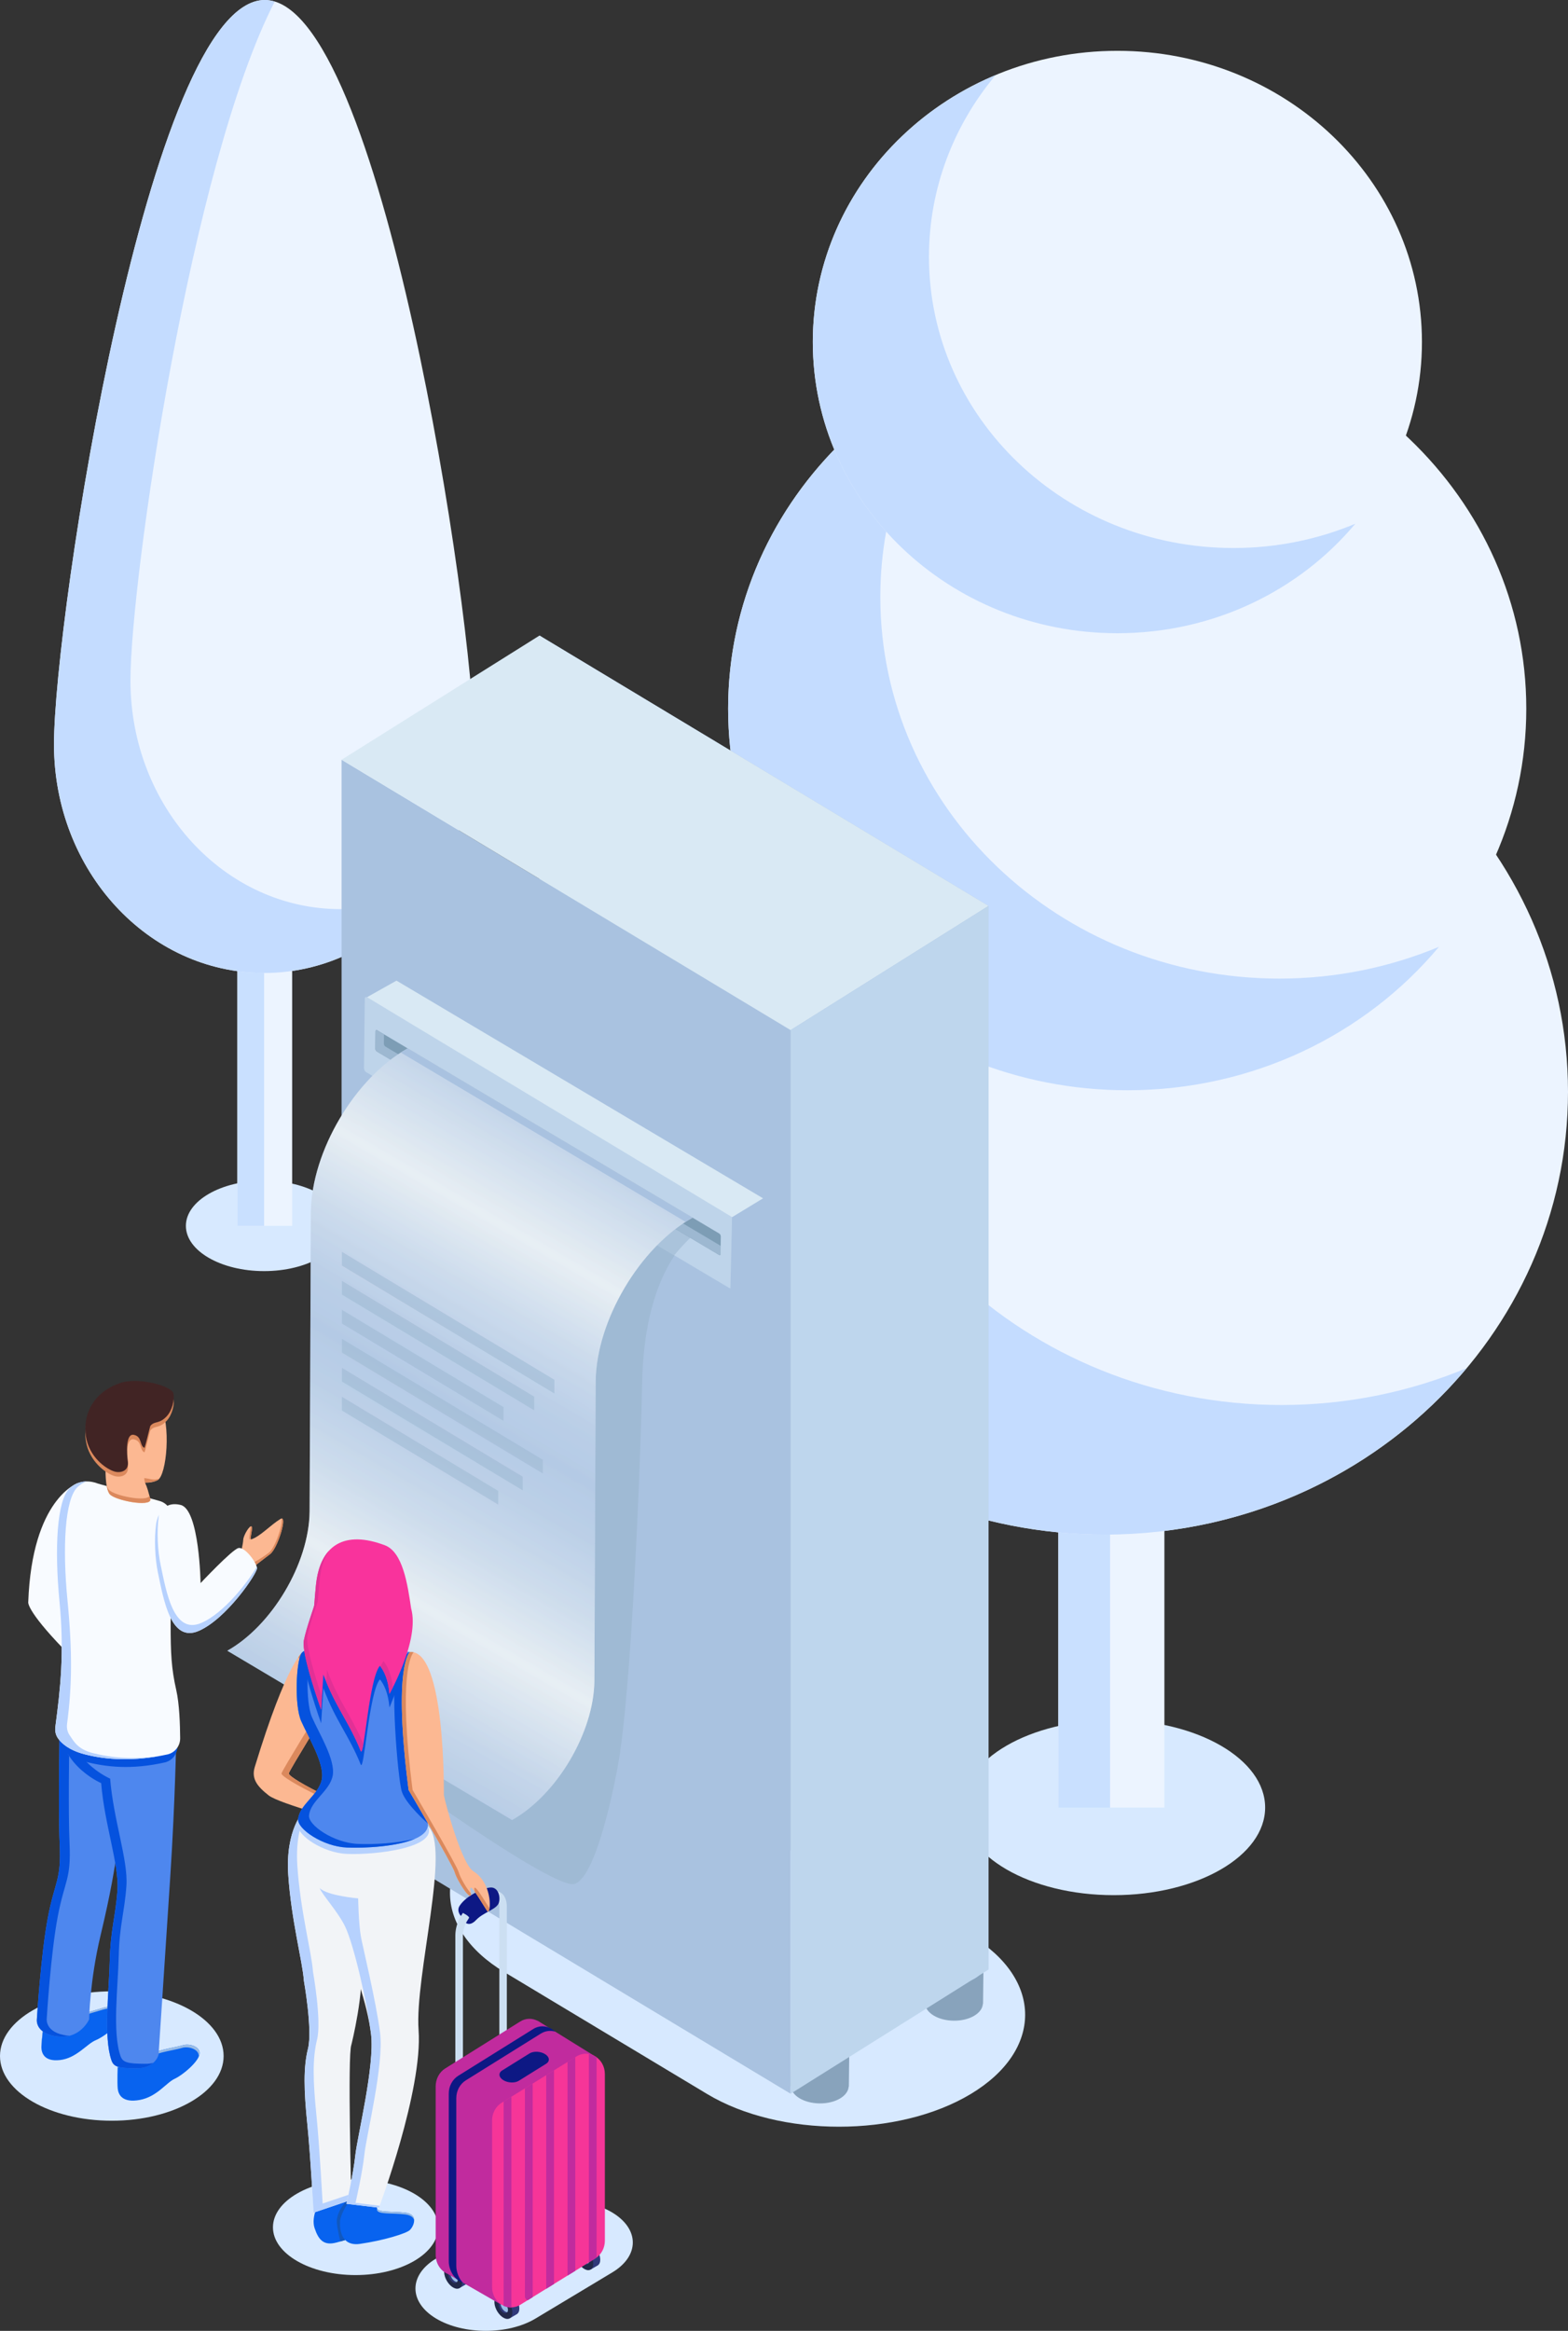 <svg width="138" height="205" viewBox="0 0 138 205" fill="none" xmlns="http://www.w3.org/2000/svg">
<rect x="0" y="0" width="138" height="205" fill="#333333" stroke="none"/>
<path d="M98.018 166.68C105.378 166.68 111.345 163.23 111.345 158.975C111.345 154.72 105.378 151.27 98.018 151.27C90.657 151.27 84.691 154.72 84.691 158.975C84.691 163.23 90.657 166.68 98.018 166.68Z" fill="#D7E9FF"/>
<path d="M102.479 93.265H93.145V158.978H102.479V93.265Z" fill="#ECF4FF"/>
<path d="M97.698 93.265H93.145V158.978H97.698V93.265Z" fill="#C9E0FF"/>
<path d="M97.243 134.967C119.753 134.967 138 117.532 138 96.025C138 74.518 119.753 57.083 97.243 57.083C74.734 57.083 56.486 74.518 56.486 96.025C56.486 117.532 74.734 134.967 97.243 134.967Z" fill="#ECF4FF"/>
<path d="M112.788 123.571C90.277 123.571 72.031 106.137 72.031 84.629C72.031 75.433 75.375 66.99 80.953 60.329C66.554 66.336 56.487 80.056 56.487 96.025C56.487 117.53 74.735 134.967 97.243 134.967C110.13 134.967 121.612 129.246 129.082 120.327C124.088 122.409 118.582 123.571 112.788 123.571Z" fill="#C4DCFF"/>
<path d="M99.205 95.889C118.603 95.889 134.329 80.864 134.329 62.331C134.329 43.797 118.603 28.772 99.205 28.772C79.806 28.772 64.081 43.797 64.081 62.331C64.081 80.864 79.806 95.889 99.205 95.889Z" fill="#ECF4FF"/>
<path d="M112.601 86.068C93.203 86.068 77.477 71.045 77.477 52.509C77.477 44.585 80.357 37.31 85.166 31.569C72.757 36.745 64.083 48.567 64.083 62.331C64.083 80.863 79.81 95.889 99.207 95.889C110.312 95.889 120.207 90.961 126.643 83.274C122.34 85.064 117.595 86.068 112.601 86.068Z" fill="#C4DCFF"/>
<path d="M98.34 55.693C113.144 55.693 125.145 44.226 125.145 30.081C125.145 15.936 113.144 4.47 98.34 4.47C83.537 4.47 71.536 15.936 71.536 30.081C71.536 44.226 83.537 55.693 98.34 55.693Z" fill="#ECF4FF"/>
<path d="M108.563 48.198C93.758 48.198 81.759 36.733 81.759 22.587C81.759 16.54 83.956 10.986 87.625 6.606C78.156 10.557 71.535 19.579 71.535 30.081C71.535 44.225 83.535 55.693 98.34 55.693C106.815 55.693 114.366 51.93 119.279 46.065C115.996 47.434 112.373 48.198 108.563 48.198Z" fill="#C4DCFF"/>
<path d="M23.242 111.795C27.044 111.795 30.125 110.013 30.125 107.815C30.125 105.618 27.044 103.836 23.242 103.836C19.441 103.836 16.36 105.618 16.36 107.815C16.36 110.013 19.441 111.795 23.242 111.795Z" fill="#D7E9FF"/>
<path d="M25.713 64.04H20.893V107.815H25.713V64.04Z" fill="#ECF4FF"/>
<path d="M23.243 64.04H20.893V107.815H23.243V64.04Z" fill="#C9E0FF"/>
<path d="M41.733 65.465C41.733 76.572 33.454 85.575 23.242 85.575C13.031 85.575 4.752 76.572 4.752 65.465C4.752 54.358 13.088 0 23.303 0C33.517 0 41.733 54.36 41.733 65.465Z" fill="#ECF4FF"/>
<path d="M29.972 79.96C19.761 79.96 11.482 70.958 11.482 59.851C11.482 50.967 16.818 14.415 24.178 0.138C23.887 0.052 23.597 0 23.303 0C13.091 0 4.752 54.358 4.752 65.465C4.752 76.572 13.031 85.575 23.242 85.575C29.016 85.575 34.171 82.694 37.563 78.187C35.245 79.323 32.679 79.96 29.972 79.96Z" fill="#C4DCFF"/>
<path d="M62.234 184.169L44.389 173.448C38.007 169.615 38.007 163.341 44.389 159.509C50.77 155.676 61.209 155.676 67.591 159.509L85.436 170.23C91.818 174.062 91.818 180.336 85.436 184.169C79.055 188.004 68.616 188.004 62.234 184.169Z" fill="#D7E9FF"/>
<path d="M74.709 183.468L74.747 180.192L69.618 180.134L69.58 183.456H69.595C69.626 184.293 70.738 184.979 72.126 184.996C73.514 185.013 74.64 184.353 74.692 183.517H74.706L74.709 183.468Z" fill="#88A3BC"/>
<path d="M74.746 180.192C74.738 181.051 73.58 181.735 72.166 181.718C70.749 181.7 69.609 180.994 69.621 180.134C69.629 179.275 70.787 178.592 72.201 178.609C73.618 178.624 74.755 179.333 74.746 180.192Z" fill="#C4DCFF"/>
<path d="M86.519 176.193L86.557 172.914L81.428 172.856L81.39 176.181H81.405C81.436 177.02 82.545 177.707 83.936 177.721C85.327 177.738 86.45 177.075 86.502 176.239H86.516L86.519 176.193Z" fill="#88A3BC"/>
<path d="M86.557 172.911C86.548 173.77 85.39 174.454 83.976 174.437C82.56 174.419 81.422 173.71 81.431 172.851C81.439 171.991 82.597 171.308 84.011 171.325C85.428 171.343 86.568 172.055 86.557 172.911Z" fill="#C4DCFF"/>
<path d="M87 173.223L47.481 149.445V55.897L87 79.675V173.223Z" fill="#A9C2E0"/>
<path d="M69.581 184.145L30.062 160.368V66.82L69.581 90.598V184.145Z" fill="#A9C2E0"/>
<path d="M30.062 66.82L47.481 55.897L87 79.675L69.581 90.598L30.062 66.82Z" fill="#D9E9F4"/>
<path d="M69.581 184.145L87 173.223V79.675L69.581 90.598V184.145Z" fill="#BED6ED"/>
<path opacity="0.82" d="M61.547 108.159C61.547 108.159 56.674 110.817 56.513 121.772C56.452 125.872 55.683 148.468 54.344 155.5C54.261 155.933 52.614 165.048 50.566 165.694C48.519 166.34 29.507 152.424 29.507 151.983C29.507 151.541 39.347 107.461 39.347 107.461L53.247 104.436L61.547 108.159Z" fill="#9DB8D1"/>
<path d="M32.22 94.294L64.171 113.274C64.275 113.334 64.361 113.271 64.364 113.133L64.436 107.051C64.439 106.91 64.355 106.748 64.249 106.685L32.298 87.706C32.194 87.645 32.108 87.709 32.105 87.847L32.033 93.928C32.033 94.067 32.114 94.231 32.22 94.294Z" fill="#BED4EA"/>
<path opacity="0.6" d="M36.672 93.115L61.547 108.159C60.764 108.816 60.024 109.572 59.341 110.402L34.279 95.514C35.013 94.62 35.82 93.807 36.672 93.115Z" fill="#9DB8D1"/>
<path d="M33.159 92.478L63.287 110.373C63.359 110.416 63.417 110.373 63.419 110.275L63.437 108.747C63.437 108.652 63.382 108.539 63.31 108.496L33.182 90.604C33.11 90.56 33.053 90.604 33.05 90.702L33.033 92.23C33.03 92.325 33.087 92.435 33.159 92.478Z" fill="#7D9DB5"/>
<path d="M33.182 90.604L33.796 90.967L33.787 91.792C33.787 91.887 33.842 91.999 33.914 92.043L63.431 109.574L63.422 110.278C63.422 110.373 63.362 110.416 63.29 110.376L33.162 92.481C33.09 92.438 33.033 92.325 33.035 92.23L33.053 90.702C33.05 90.604 33.11 90.56 33.182 90.604Z" fill="#9DB8D1"/>
<path d="M64.435 106.849L67.157 105.393L67.094 111.982L64.285 113.288L64.435 106.849Z" fill="#A9C2E0"/>
<path d="M32.298 87.706L64.435 107.048L67.157 105.393L34.895 86.247L32.298 87.706Z" fill="#D9E9F4"/>
<path d="M45.068 160.071L20.003 145.183C23.951 142.963 27.197 137.487 27.248 132.951L27.361 106.584C27.424 101.255 31.237 94.816 35.879 92.207L60.944 107.094C56.302 109.704 52.489 116.143 52.426 121.472L52.313 147.839C52.259 152.375 49.016 157.85 45.068 160.071Z" fill="url(#paint0_linear_162_4019)"/>
<path opacity="0.41" d="M45.068 160.071L20.003 145.183C23.951 142.963 27.197 137.487 27.248 132.951L27.361 106.584C27.424 101.255 31.237 94.816 35.879 92.207L60.944 107.094C56.302 109.704 52.489 116.143 52.426 121.472L52.313 147.839C52.259 152.375 49.016 157.85 45.068 160.071Z" fill="url(#paint1_linear_162_4019)"/>
<path d="M35.88 92.207L60.945 107.094C60.74 107.21 60.539 107.334 60.34 107.463L60.337 107.461L35.275 92.573C35.477 92.446 35.678 92.322 35.88 92.207Z" fill="#A9C2E0"/>
<path opacity="0.55" d="M48.792 122.559L30.094 111.307V110.102L48.792 121.353V122.559ZM47.01 122.833L30.091 112.654V113.859L47.01 124.038V122.833ZM44.314 123.758L30.091 115.2V116.405L44.314 124.964V123.758ZM47.773 128.389L30.091 117.752V118.957L47.773 129.595V128.389ZM46.005 129.874L30.091 120.301V121.506L46.005 131.08V129.874ZM43.85 131.126L30.091 122.847V124.052L43.85 132.331V131.126Z" fill="#9DB8D1"/>
<path d="M9.84 186.519C15.275 186.519 19.68 183.972 19.68 180.829C19.68 177.687 15.275 175.14 9.84 175.14C4.406 175.14 0 177.687 0 180.829C0 183.972 4.406 186.519 9.84 186.519Z" fill="#D7E9FF"/>
<path d="M3.834 177.989C3.834 177.989 3.641 179.486 3.641 180.025C3.641 180.567 3.883 181.331 5.262 181.184C6.728 181.029 7.641 179.76 8.418 179.44C9.219 179.108 10.759 177.906 10.964 177.15C11.168 176.395 9.769 176.372 9.078 176.591C8.404 176.804 7.739 176.922 6.63 177.439L3.834 177.989Z" fill="#0863EF"/>
<path d="M3.834 178.148L6.63 177.591C7.739 177.075 8.404 176.96 9.078 176.744C9.694 176.547 10.869 176.547 10.973 177.084C11.082 176.392 9.746 176.374 9.078 176.588C8.404 176.801 7.739 176.919 6.63 177.436L3.834 177.992C3.834 177.992 3.641 179.489 3.641 180.028C3.641 180.051 3.641 180.074 3.644 180.097C3.661 179.5 3.834 178.148 3.834 178.148Z" fill="#99BCE6"/>
<path d="M5.253 151.724C5.253 151.724 5.109 158.979 5.253 162.199C5.397 165.423 4.844 165.371 4.216 168.636C3.591 171.9 3.246 177.612 3.246 177.612C3.246 177.612 3.064 178.875 5.069 179.111C7.076 179.348 7.842 177.612 7.842 177.612C7.842 177.612 7.899 174.204 8.844 170.25C9.788 166.297 10.053 164.469 10.364 162.488C10.673 160.507 11.367 159.8 11.726 154.512L5.253 151.724Z" fill="#4E87EE"/>
<path d="M5.937 179.031C3.929 178.794 4.113 177.531 4.113 177.531C4.113 177.531 4.459 171.822 5.084 168.555C5.709 165.291 6.265 165.34 6.121 162.119C6 159.376 6.084 153.719 6.112 152.093L5.251 151.721C5.251 151.721 5.107 158.976 5.251 162.197C5.395 165.42 4.842 165.368 4.214 168.633C3.589 171.897 3.243 177.609 3.243 177.609C3.243 177.609 3.062 178.872 5.067 179.109C5.467 179.155 5.819 179.123 6.124 179.042C6.063 179.039 6.003 179.039 5.937 179.031Z" fill="#0552DE"/>
<path d="M10.361 181.62C10.361 181.62 10.304 183.157 10.361 183.699C10.419 184.241 10.785 184.97 12.302 184.691C13.82 184.408 14.635 183.171 15.366 182.834C16.098 182.496 17.417 181.372 17.558 180.694C17.699 180.019 16.691 179.685 16.072 179.884C15.453 180.08 14.217 180.192 13.12 180.7L10.361 181.62Z" fill="#0863EF"/>
<path d="M16.072 179.884C15.453 180.08 14.217 180.192 13.12 180.7L10.358 181.62C10.358 181.62 10.355 181.703 10.353 181.833L13.042 180.936C14.139 180.429 15.375 180.316 15.994 180.12C16.605 179.927 17.589 180.247 17.483 180.905C17.517 180.832 17.546 180.76 17.558 180.694C17.699 180.019 16.691 179.688 16.072 179.884Z" fill="#99BCE6"/>
<path d="M15.512 152.799C15.512 152.799 15.429 158.208 14.985 165.057C14.533 172.038 13.954 180.7 13.954 180.7C13.954 180.7 13.707 181.905 12.016 181.905C10.326 181.905 9.998 181.749 9.808 181.199C9.088 179.122 9.6 175.068 9.661 172.41C9.718 169.751 10.185 168.471 10.338 166.23C10.49 163.99 9.2 160.469 8.903 156.824C8.903 156.824 4.581 154.993 5.341 150.656L15.512 152.799Z" fill="#4E87EE"/>
<path d="M12.806 181.513C11.115 181.513 10.787 181.357 10.597 180.806C9.877 178.73 10.39 174.676 10.45 172.017C10.508 169.359 10.974 168.079 11.127 165.838C11.279 163.597 9.989 160.077 9.693 156.432C9.693 156.432 5.739 154.754 6.064 150.812L5.341 150.659C4.581 154.993 8.904 156.827 8.904 156.827C9.197 160.472 10.488 163.993 10.338 166.233C10.185 168.474 9.721 169.754 9.661 172.412C9.603 175.071 9.091 179.125 9.808 181.201C9.998 181.749 10.326 181.908 12.017 181.908C12.742 181.908 13.2 181.686 13.488 181.432C13.292 181.481 13.068 181.513 12.806 181.513Z" fill="#0552DE"/>
<path d="M6.837 130.448C6.837 130.448 2.823 131.78 2.486 140.901C2.486 140.901 2.273 141.587 5.599 145.03C8.412 147.946 6.837 130.448 6.837 130.448Z" fill="#F8FBFF"/>
<path d="M15.514 149.287C15.799 150.541 15.71 152.51 15.615 153.71C15.566 154.339 15.116 154.869 14.5 155.008C11.583 155.662 9.348 155.426 7.428 154.921C5.993 154.543 5.484 153.88 5.305 153.413C5.201 153.136 5.201 152.828 5.288 152.542C6.273 149.261 15.093 147.444 15.514 149.287Z" fill="#0552DE"/>
<path d="M5.238 140.858C4.781 136.146 5.017 131.974 6.114 130.913C7.211 129.852 8.59 130.474 8.59 130.474L14.059 132.017C14.69 132.196 15.122 132.773 15.113 133.427C15.084 135.699 15.018 140.832 15.018 142.822C15.018 145.414 15.081 146.746 15.513 148.649C15.79 149.86 15.847 151.703 15.856 152.885C15.859 153.563 15.392 154.157 14.733 154.304C11.804 154.947 9.331 154.783 7.43 154.284C6.088 153.932 5.431 153.344 5.112 152.897C4.904 152.606 4.824 152.242 4.87 151.888C5.31 148.554 5.676 145.391 5.238 140.858Z" fill="#F8FBFF"/>
<path d="M8.13 154.174C6.788 153.822 6.462 153.087 6.143 152.637C5.935 152.346 5.855 151.983 5.901 151.628C6.341 148.289 6.379 145.276 5.938 140.743C5.48 136.031 5.716 131.858 6.814 130.797C7.076 130.544 7.352 130.391 7.623 130.296C7.165 130.299 6.609 130.431 6.111 130.913C5.014 131.974 4.781 136.146 5.236 140.858C5.676 145.391 5.308 148.554 4.867 151.89C4.821 152.245 4.899 152.608 5.109 152.9C5.428 153.347 6.085 153.935 7.427 154.287C9.189 154.748 11.441 154.924 14.094 154.434C11.744 154.777 9.734 154.595 8.13 154.174Z" fill="#B6D1FE"/>
<path d="M21.175 136.639C21.175 136.639 21.38 135.89 21.408 135.417C21.431 135.013 22.008 134.076 22.146 134.26C22.284 134.445 21.918 135.448 22.117 135.385C22.909 135.131 23.808 134.122 24.686 133.591C25.352 133.191 24.45 136.163 23.779 136.68C22.667 137.533 22.134 137.934 22.134 137.934L21.175 136.639Z" fill="#FCB892"/>
<path d="M22.008 135.386C22.028 135.38 22.045 135.368 22.065 135.36C22.056 135.068 22.244 134.393 22.143 134.261C22.123 134.235 22.091 134.232 22.056 134.249C22.08 134.566 21.831 135.443 22.008 135.386Z" fill="#DB895D"/>
<path d="M24.787 133.557C24.914 134.073 24.214 136.14 23.663 136.561C22.658 137.331 21.921 137.6 21.829 137.669L22.137 137.931C22.137 137.931 22.67 137.53 23.782 136.677C24.41 136.195 25.245 133.534 24.787 133.557Z" fill="#DB895D"/>
<path d="M13.739 134.035C13.552 135.362 13.641 137.106 13.9 138.335C14.399 140.682 15.021 144.511 17.488 143.439C19.956 142.366 22.617 138.39 22.617 137.931C22.617 137.473 21.543 135.993 20.967 136.158C20.391 136.322 17.653 139.235 17.653 139.235C17.653 139.235 17.552 132.775 15.905 132.363C14.26 131.954 13.82 133.467 13.739 134.035Z" fill="#F8FBFF"/>
<path d="M17.725 142.735C15.254 143.808 14.635 139.979 14.136 137.632C13.874 136.403 13.785 134.656 13.975 133.332C13.981 133.298 13.987 133.26 13.995 133.22C13.843 133.525 13.771 133.84 13.742 134.036C13.555 135.362 13.644 137.107 13.903 138.335C14.401 140.682 15.024 144.512 17.491 143.439C19.962 142.366 22.62 138.39 22.62 137.932C22.62 137.894 22.612 137.851 22.597 137.802C21.874 139.059 19.738 141.865 17.725 142.735Z" fill="#B6D1FE"/>
<path d="M14.076 123.528C13.066 121.838 10.045 121.677 8.556 123.433C7.997 124.09 7.545 125.864 8.187 127.164C8.458 127.715 8.847 128.231 9.305 128.687C9.302 128.713 9.293 128.739 9.293 128.768C9.253 129.99 9.362 131.037 9.644 131.403C10.085 131.968 13.256 132.568 13.238 131.888C13.152 131.541 13.117 131.429 13.014 131.063C12.95 130.835 12.864 130.616 12.766 130.402C13.164 130.414 13.541 130.348 13.869 130.18C14.672 129.777 15.087 125.218 14.076 123.528Z" fill="#FCB892"/>
<path d="M9.564 131.005C9.484 130.901 9.418 130.74 9.363 130.538C9.423 130.933 9.515 131.236 9.642 131.4C10.083 131.965 13.254 132.565 13.236 131.884C13.202 131.746 13.176 131.645 13.15 131.55C12.977 132.132 9.991 131.553 9.564 131.005Z" fill="#DB895D"/>
<path d="M9.214 128.372C9.214 128.343 9.222 128.32 9.225 128.291C8.767 127.836 8.378 127.317 8.107 126.769C8.023 126.602 7.96 126.429 7.914 126.25C7.96 126.567 8.046 126.879 8.188 127.164C8.438 127.672 8.796 128.153 9.208 128.583C9.211 128.513 9.211 128.441 9.214 128.372Z" fill="#DB895D"/>
<path d="M13.784 130.102C13.429 130.2 13.086 130.016 12.689 130.004C12.714 130.143 12.72 130.267 12.766 130.399C13.135 130.399 13.634 130.322 13.87 130.177C14.023 130.088 14.055 130.027 13.784 130.102Z" fill="#DB895D"/>
<path d="M14.672 124.958C13.993 125.679 13.636 125.33 13.238 125.797C13.192 125.852 12.763 127.761 12.703 127.732C12.274 127.533 12.513 126.729 11.775 126.59C11.038 126.455 11.159 128.228 11.254 128.935C11.349 129.641 10.825 129.932 10.243 129.855C9.662 129.777 8.254 128.94 7.715 127.366C7.177 125.792 7.542 123.13 10.497 122.057C12.101 121.475 15.093 122.262 15.263 122.946C15.395 123.499 15.148 124.454 14.672 124.958Z" fill="#DB895D"/>
<path d="M14.672 124.563C13.993 125.284 13.636 124.935 13.238 125.402C13.192 125.457 12.763 127.366 12.703 127.337C12.274 127.138 12.513 126.334 11.775 126.195C11.038 126.06 11.159 127.833 11.254 128.539C11.349 129.246 10.825 129.537 10.243 129.459C9.662 129.381 8.254 128.545 7.715 126.971C7.177 125.396 7.542 122.735 10.497 121.662C12.101 121.08 15.093 121.867 15.263 122.55C15.395 123.104 15.148 124.058 14.672 124.563Z" fill="#412424"/>
<path d="M47.141 203.912L53.886 199.861C56.296 198.413 56.296 196.043 53.886 194.593C51.475 193.145 47.53 193.145 45.117 194.593L38.372 198.644C35.962 200.092 35.962 202.462 38.372 203.912C40.785 205.363 44.731 205.363 47.141 203.912Z" fill="#D7E9FF"/>
<path d="M31.292 200.094C35.306 200.094 38.56 198.213 38.56 195.893C38.56 193.573 35.306 191.692 31.292 191.692C27.278 191.692 24.023 193.573 24.023 195.893C24.023 198.213 27.278 200.094 31.292 200.094Z" fill="#D7E9FF"/>
<path d="M28.15 193.589C28.15 193.589 27.34 194.921 27.686 195.962C28.032 197.003 28.495 197.525 29.592 197.237C30.689 196.949 33.561 196.02 33.561 196.02L32.656 193.589H29.419H28.15Z" fill="#0863EF"/>
<path d="M30.584 193.416L30.155 193.999C30.155 193.999 29.576 194.76 29.648 195.515C29.72 196.271 29.959 197.136 29.959 197.136L30.608 196.946L30.927 193.474L30.584 193.416Z" fill="#1158BF"/>
<path d="M30.75 193.647C30.75 193.647 30.165 194.244 29.935 195.276C29.935 195.276 29.65 197.64 31.674 197.352C33.699 197.064 35.752 196.444 36.069 196.135C36.463 195.749 36.82 194.745 35.663 194.601C34.505 194.457 33.172 194.63 33.175 194.166C33.178 193.702 30.75 193.647 30.75 193.647Z" fill="#0863EF"/>
<path d="M33.178 194.327C33.175 194.792 34.509 194.616 35.667 194.763C36.162 194.823 36.425 195.04 36.45 195.296C36.482 194.97 36.26 194.676 35.667 194.601C34.509 194.457 33.175 194.63 33.178 194.166C33.178 193.705 33.178 193.866 33.178 194.327Z" fill="#99BCE6"/>
<path d="M26.666 145.27C26.666 145.27 25.261 146.1 22.422 155.408C22.102 156.458 22.658 157.13 23.643 157.905C24.628 158.681 30.779 160.209 31.087 160.639C31.392 161.069 30.848 163.11 31.672 163.22C32.498 163.329 34.315 163.889 33.817 163.263C33.319 162.637 32.668 161.507 32.711 161.002C32.754 160.498 33.987 159.506 32.795 159.512C31.599 159.517 25.253 156.409 25.42 155.956C25.584 155.503 28.613 150.636 28.809 150.25C29.005 149.863 26.666 145.27 26.666 145.27Z" fill="#FCB892"/>
<path d="M33.815 163.266C33.316 162.64 32.666 161.51 32.709 161.005C32.752 160.501 33.984 159.509 32.792 159.514C31.597 159.52 25.25 156.412 25.417 155.959C25.581 155.506 28.611 150.639 28.807 150.253C29.003 149.866 26.667 145.273 26.667 145.273C26.667 145.273 26.532 145.353 26.261 145.74C26.848 146.916 28.326 149.944 28.167 150.255C27.971 150.642 24.942 155.509 24.778 155.962C24.614 156.415 30.958 159.523 32.153 159.517C33.348 159.512 32.113 160.503 32.069 161.008C32.026 161.513 32.677 162.643 33.175 163.269C33.279 163.399 33.279 163.476 33.21 163.52C33.722 163.595 34.068 163.583 33.815 163.266Z" fill="#DB895D"/>
<path d="M26.742 159.278C26.742 159.278 25.103 160.881 25.368 164.892C25.633 168.903 26.635 172.551 26.742 174.2C26.742 174.2 27.52 178.531 27.105 180.181C26.69 181.83 26.742 183.857 27.047 186.839C27.321 189.495 27.594 194.607 27.594 194.607L30.923 193.48C30.923 193.48 30.578 180.714 30.923 179.846C30.923 179.846 32.124 175.071 31.741 172.554C31.358 170.036 32.055 163.003 32.055 163.003L26.742 159.278Z" fill="#F2F4F7"/>
<path d="M28.395 193.803C28.395 193.803 28.121 188.69 27.848 186.034C27.543 183.053 27.491 181.026 27.905 179.376C28.32 177.727 27.543 173.396 27.543 173.396C27.436 171.746 26.434 168.099 26.169 164.088C26.016 161.778 26.494 160.27 26.929 159.405L26.745 159.275C26.745 159.275 25.106 160.878 25.371 164.889C25.636 168.9 26.638 172.548 26.745 174.197C26.745 174.197 27.522 178.528 27.108 180.178C26.693 181.827 26.745 183.854 27.05 186.836C27.324 189.492 27.597 194.604 27.597 194.604L30.926 193.477C30.926 193.477 30.92 193.286 30.912 192.952L28.395 193.803Z" fill="#B6D1FE"/>
<path d="M29.19 166.21C29.19 166.21 29.018 168.295 30.057 170.553C31.097 172.81 32.312 176.129 32.655 178.906C32.998 181.686 31.442 187.917 31.27 189.569C31.097 191.219 30.489 193.826 30.489 193.826L33.352 194.172C33.352 194.172 37.222 183.828 36.839 178.543C36.493 173.779 39.707 162.409 37.648 160.596C36.102 159.232 29.968 163.609 29.968 163.609L29.19 166.21Z" fill="#F2F4F7"/>
<path d="M32.069 189.486C32.242 187.836 33.797 181.602 33.454 178.823C33.111 176.043 31.87 170.991 31.752 170.27C31.556 169.091 31.522 166.965 31.522 166.965C31.522 166.965 28.786 166.732 28.132 166.054C28.346 166.637 29.736 168.119 30.373 169.439C31.153 171.06 32.322 176.193 32.657 178.903C32.999 181.683 31.444 187.914 31.271 189.567C31.099 191.216 30.491 193.823 30.491 193.823L33.353 194.169C33.353 194.169 33.376 194.108 33.417 193.999L31.291 193.742C31.289 193.742 31.896 191.135 32.069 189.486Z" fill="#B6D1FE"/>
<path d="M28.323 157.043C28.064 158.433 26.357 159.252 26.238 160.555C26.161 161.415 28.421 162.969 30.547 163.053C33.089 163.156 38.59 162.508 37.651 160.59C36.749 158.756 28.582 155.653 28.323 157.043Z" fill="#B6D1FE"/>
<path d="M28.845 145.457C28.845 145.457 26.939 144.676 26.504 145.457C26.069 146.239 25.896 149.973 26.504 151.363C27.111 152.753 28.586 155.097 28.324 156.487C28.065 157.877 26.357 158.695 26.239 159.999C26.161 160.858 28.422 162.412 30.547 162.496C33.09 162.6 38.481 162.15 37.553 160.036C36.73 158.165 37.17 150.671 37.516 149.976C37.988 149.033 35.964 150.019 36.399 145.33C36.399 145.325 31.313 144.713 28.845 145.457Z" fill="#4E87EE"/>
<path d="M37.65 160.377C37.65 160.377 35.726 158.701 35.366 157.577C35 156.438 34.283 147.597 35.006 146.478C35.729 145.359 36.072 145.302 36.072 145.302L37.04 157.536L37.65 160.377Z" fill="#0552DE"/>
<path d="M31.505 162.173C29.38 162.087 27.119 160.535 27.197 159.676C27.315 158.373 29.02 157.554 29.282 156.164C29.541 154.774 28.066 152.43 27.462 151.04C26.854 149.65 27.027 145.916 27.462 145.134C27.465 145.126 27.473 145.123 27.476 145.114C27.061 145.082 26.67 145.152 26.503 145.454C26.068 146.236 25.895 149.97 26.503 151.36C27.11 152.75 28.585 155.094 28.323 156.484C28.064 157.874 26.356 158.693 26.238 159.996C26.16 160.855 28.421 162.409 30.546 162.493C32.173 162.559 34.958 162.398 36.516 161.723C34.94 162.13 32.832 162.228 31.505 162.173Z" fill="#0552DE"/>
<path d="M35.692 142.464C35.381 140.333 35.447 137.701 33.874 137.104C30.376 135.78 28.152 137.017 27.804 140.665C27.744 141.296 27.695 141.859 27.66 142.378C27.648 142.533 26.986 144.295 26.744 145.477C26.502 146.66 28.265 151.567 28.265 151.567L28.463 148.471C28.475 148.502 28.486 148.534 28.498 148.569C29.538 151.348 30.707 152.617 31.744 155.186C32.049 155.945 32.463 148.845 33.437 147.704C33.797 148.145 34.168 148.897 34.278 150.178C34.275 150.175 36.478 145.258 35.692 142.464Z" fill="#0552DE"/>
<path d="M36.181 141.452C35.87 139.321 35.447 136.501 33.871 135.907C30.372 134.583 28.149 135.82 27.801 139.468C27.741 140.1 27.692 140.662 27.657 141.181C27.645 141.337 26.983 143.098 26.741 144.281C26.499 145.463 28.262 150.371 28.262 150.371L28.46 147.274C28.472 147.306 28.483 147.337 28.495 147.372C29.535 150.152 30.704 151.42 31.74 153.99C32.046 154.748 32.46 147.649 33.434 146.507C33.794 146.948 34.165 147.701 34.275 148.981C34.275 148.975 36.97 144.246 36.181 141.452Z" fill="#F9339C"/>
<path d="M27.061 143.877C27.303 142.698 27.966 140.933 27.977 140.778C28.012 140.258 28.061 139.696 28.121 139.065C28.228 137.931 28.519 137.032 28.971 136.369C28.334 137.049 27.934 138.084 27.801 139.463C27.741 140.094 27.692 140.656 27.657 141.175C27.646 141.331 26.983 143.093 26.741 144.275C26.499 145.457 28.262 150.365 28.262 150.365L28.334 149.249C27.859 147.842 26.877 144.777 27.061 143.877Z" fill="#E23096"/>
<path d="M33.754 146.1C33.661 146.21 33.575 146.371 33.491 146.576C33.834 147.026 34.172 147.761 34.278 148.975C34.278 148.975 34.399 148.765 34.578 148.41C34.448 147.231 34.097 146.521 33.754 146.1Z" fill="#E23096"/>
<path d="M28.815 146.965C28.804 146.931 28.792 146.902 28.781 146.867L28.715 147.917C29.7 150.322 30.777 151.59 31.742 153.981C31.814 154.16 31.892 153.9 31.981 153.39C30.964 150.953 29.829 149.673 28.815 146.965Z" fill="#E23096"/>
<path d="M41.572 195.706L43.444 194.486C44.098 194.062 44.607 192.975 44.607 192.012V167.71C44.607 167.139 44.42 166.689 44.095 166.475C43.807 166.288 43.456 166.308 43.11 166.533L41.238 167.753C40.584 168.177 40.075 169.264 40.075 170.227V194.529C40.075 195.1 40.262 195.55 40.587 195.763C40.717 195.847 40.861 195.89 41.011 195.89C41.192 195.893 41.385 195.83 41.572 195.706ZM43.767 167.124C43.853 167.182 43.948 167.366 43.948 167.71V192.012C43.948 192.698 43.559 193.552 43.116 193.84L41.244 195.06C41.166 195.109 41.025 195.181 40.924 195.118C40.838 195.06 40.743 194.878 40.743 194.532V170.23C40.743 169.546 41.132 168.69 41.575 168.402L43.447 167.182C43.502 167.147 43.591 167.098 43.674 167.098C43.706 167.098 43.738 167.107 43.767 167.124Z" fill="#CCDFF2"/>
<path d="M40.764 199.215C40.47 198.924 40.153 198.831 39.943 198.947L39.303 199.316L40.441 201.239C40.441 201.239 41.061 200.882 41.078 200.867H41.081C41.144 200.818 41.199 200.752 41.236 200.66C41.386 200.27 41.176 199.624 40.764 199.215Z" fill="#30397A"/>
<path d="M40.623 201.014C40.473 201.404 40.02 201.386 39.611 200.977C39.2 200.567 38.989 199.922 39.136 199.535C39.286 199.146 39.738 199.163 40.147 199.573C40.559 199.982 40.769 200.628 40.623 201.014Z" fill="#222949"/>
<path d="M40.231 200.701C40.139 200.845 39.931 200.822 39.741 200.631C39.533 200.424 39.424 200.095 39.499 199.899C39.533 199.806 39.602 199.757 39.686 199.754C39.677 199.769 39.672 199.786 39.663 199.804C39.585 200.005 39.695 200.331 39.902 200.542C40.015 200.652 40.133 200.709 40.231 200.701Z" fill="#30397A"/>
<path d="M40.258 200.652C40.252 200.669 40.241 200.686 40.232 200.701C40.134 200.707 40.016 200.652 39.901 200.539C39.693 200.332 39.583 200.003 39.661 199.801C39.67 199.786 39.675 199.769 39.684 199.752C39.782 199.746 39.903 199.801 40.016 199.913C40.227 200.124 40.336 200.456 40.258 200.652Z" fill="#99BCE6"/>
<path d="M45.189 201.871C44.896 201.579 44.579 201.487 44.368 201.602L43.729 201.972L44.867 203.895C44.867 203.895 45.486 203.537 45.503 203.523H45.506C45.57 203.474 45.624 203.408 45.662 203.315C45.809 202.926 45.599 202.28 45.189 201.871Z" fill="#30397A"/>
<path d="M45.045 203.67C44.895 204.059 44.443 204.042 44.034 203.633C43.622 203.223 43.412 202.577 43.559 202.191C43.709 201.802 44.161 201.819 44.57 202.228C44.982 202.638 45.192 203.284 45.045 203.67Z" fill="#222949"/>
<path d="M44.654 203.359C44.562 203.504 44.355 203.48 44.164 203.29C43.957 203.082 43.847 202.753 43.922 202.557C43.957 202.465 44.026 202.416 44.109 202.413C44.101 202.428 44.095 202.445 44.087 202.462C44.009 202.664 44.118 202.99 44.326 203.201C44.438 203.31 44.556 203.365 44.654 203.359Z" fill="#30397A"/>
<path d="M44.681 203.31C44.675 203.328 44.664 203.345 44.655 203.359C44.557 203.365 44.439 203.31 44.323 203.198C44.116 202.99 44.006 202.661 44.084 202.459C44.093 202.445 44.098 202.427 44.107 202.41C44.205 202.404 44.326 202.459 44.439 202.572C44.649 202.782 44.759 203.111 44.681 203.31Z" fill="#99BCE6"/>
<path d="M52.308 197.583C52.014 197.292 51.697 197.199 51.487 197.315L50.848 197.684L51.986 199.607C51.986 199.607 52.605 199.25 52.622 199.235H52.625C52.688 199.186 52.743 199.12 52.781 199.027C52.93 198.638 52.72 197.992 52.308 197.583Z" fill="#30397A"/>
<path d="M52.164 199.382C52.014 199.772 51.562 199.754 51.153 199.345C50.741 198.935 50.531 198.289 50.678 197.903C50.827 197.514 51.28 197.531 51.689 197.941C52.101 198.35 52.314 198.996 52.164 199.382Z" fill="#222949"/>
<path d="M51.776 199.072C51.684 199.216 51.476 199.193 51.286 199.002C51.078 198.795 50.969 198.466 51.044 198.27C51.078 198.177 51.148 198.128 51.231 198.125C51.223 198.14 51.217 198.157 51.208 198.174C51.13 198.376 51.24 198.702 51.447 198.913C51.56 199.022 51.678 199.077 51.776 199.072Z" fill="#30397A"/>
<path d="M51.803 199.022C51.797 199.04 51.785 199.057 51.777 199.071C51.679 199.077 51.56 199.022 51.445 198.91C51.237 198.702 51.128 198.373 51.206 198.171C51.214 198.157 51.22 198.14 51.229 198.122C51.327 198.117 51.448 198.171 51.56 198.284C51.771 198.492 51.878 198.823 51.803 199.022Z" fill="#99BCE6"/>
<path d="M39.182 181.922L45.773 177.799C46.277 177.482 46.839 177.493 47.303 177.727V177.715L52.261 180.789L48.27 184.082V194.186C48.27 194.838 47.95 195.437 47.432 195.76L44.169 197.799L44.115 202.701L39.409 199.996C38.804 199.74 38.344 199.111 38.344 198.304V183.497C38.344 182.848 38.663 182.245 39.182 181.922Z" fill="#C12B9E"/>
<path d="M53.235 182.421V197.07C53.235 197.713 52.915 198.307 52.397 198.627L45.805 202.698C44.693 203.384 43.308 202.519 43.308 201.141V186.498C43.308 185.855 43.628 185.261 44.146 184.941L50.738 180.864C51.847 180.178 53.235 181.04 53.235 182.421Z" fill="#F63598"/>
<path d="M40.158 199.29V184.538C40.158 183.889 40.477 183.292 40.996 182.969L47.587 178.863C48.005 178.603 48.46 178.563 48.866 178.687C48.359 178.197 47.593 178.038 46.925 178.456L40.334 182.562C39.815 182.885 39.495 183.485 39.495 184.131V198.883C39.495 199.754 40.071 200.564 40.751 200.775C40.417 200.452 40.158 199.841 40.158 199.29Z" fill="#0D1884"/>
<path d="M40.74 168.243C40.74 168.243 41.368 168.554 41.273 168.693C41.178 168.828 41.011 169.125 41.011 169.125C41.011 169.125 41.362 169.437 41.895 168.871C42.558 168.171 43.733 167.937 43.909 167.332C44.07 166.775 43.819 166.005 43.223 166.005C42.627 166.005 41.025 166.706 40.446 167.626C40.155 168.087 40.562 168.511 40.562 168.511L40.74 168.243Z" fill="#0D1884"/>
<path d="M48.068 181.507L45.655 183.009C45.307 183.226 44.693 183.2 44.29 182.949C43.887 182.698 43.844 182.317 44.192 182.101L46.605 180.599C46.954 180.383 47.567 180.408 47.971 180.659C48.374 180.907 48.417 181.288 48.068 181.507Z" fill="#0D1884"/>
<path d="M45.008 184.408V202.94C44.771 202.946 44.538 202.897 44.325 202.799V184.832L45.008 184.408Z" fill="#C12B9E"/>
<path d="M46.2 201.983V183.673L46.883 183.252V201.986C46.883 202.009 46.874 202.029 46.871 202.049L46.45 202.309C46.306 202.263 46.2 202.136 46.2 201.983Z" fill="#C12B9E"/>
<path d="M52.507 180.942V198.537C52.469 198.566 52.437 198.604 52.397 198.63L51.826 198.981V180.645C52.071 180.688 52.302 180.792 52.507 180.942Z" fill="#C12B9E"/>
<path d="M48.758 182.09V200.879L48.075 201.3V182.511L48.758 182.09Z" fill="#C12B9E"/>
<path d="M50.632 180.928V199.72L49.949 200.141V181.352L50.632 180.928Z" fill="#C12B9E"/>
<path d="M36.071 145.299C36.071 145.299 34.559 146.504 35.962 157.43C35.962 157.43 39.832 163.996 40.019 164.665C40.241 165.461 41.669 167.635 41.419 166.334C41.166 165.037 42.859 168.203 42.954 168.14C43.256 167.938 43.248 165.57 41.664 164.581C40.627 163.932 39.207 158.661 39.063 157.868C39.06 157.868 39.236 145.034 36.071 145.299Z" fill="#FCB892"/>
<path d="M40.371 164.664C40.184 163.998 36.313 157.43 36.313 157.43C35.014 147.32 36.209 145.535 36.397 145.322C36.29 145.299 36.184 145.287 36.071 145.296C36.071 145.296 34.559 146.501 35.962 157.427C35.962 157.427 39.832 163.992 40.019 164.661C40.23 165.411 41.502 167.375 41.445 166.524C41.065 166.106 40.503 165.14 40.371 164.664Z" fill="#DB895D"/>
<path d="M41.768 166.337C41.771 166.346 41.771 166.351 41.771 166.36C42.215 166.968 42.892 168.179 42.953 168.142C43.007 168.104 43.05 167.998 43.076 167.842C42.601 167.101 41.569 165.302 41.768 166.337Z" fill="#DB895D"/>
<defs>
<linearGradient id="paint0_linear_162_4019" x1="26.018" y1="150.791" x2="55.618" y2="99.825" gradientUnits="userSpaceOnUse">
<stop offset="0.004" stop-color="#B5CBE6"/>
<stop offset="0.092" stop-color="#C5D6EA"/>
<stop offset="0.235" stop-color="#E8EFF4"/>
<stop offset="0.342" stop-color="#CEDDED"/>
<stop offset="0.445" stop-color="#BCD0E8"/>
<stop offset="0.518" stop-color="#B5CBE6"/>
<stop offset="0.587" stop-color="#BBCFE8"/>
<stop offset="0.682" stop-color="#CDDCED"/>
<stop offset="0.786" stop-color="#E8EFF4"/>
<stop offset="0.999" stop-color="#B5CBE6"/>
</linearGradient>
<linearGradient id="paint1_linear_162_4019" x1="26.018" y1="150.791" x2="55.618" y2="99.825" gradientUnits="userSpaceOnUse">
<stop offset="0.004" stop-color="#B5CBE6"/>
<stop offset="0.092" stop-color="#C5D6EA"/>
<stop offset="0.235" stop-color="#E8EFF4"/>
<stop offset="0.342" stop-color="#CEDDED"/>
<stop offset="0.445" stop-color="#BCD0E8"/>
<stop offset="0.518" stop-color="#B5CBE6"/>
<stop offset="0.587" stop-color="#BBCFE8"/>
<stop offset="0.682" stop-color="#CDDCED"/>
<stop offset="0.786" stop-color="#E8EFF4"/>
<stop offset="0.999" stop-color="#B5CBE6"/>
</linearGradient>
</defs>
</svg>

